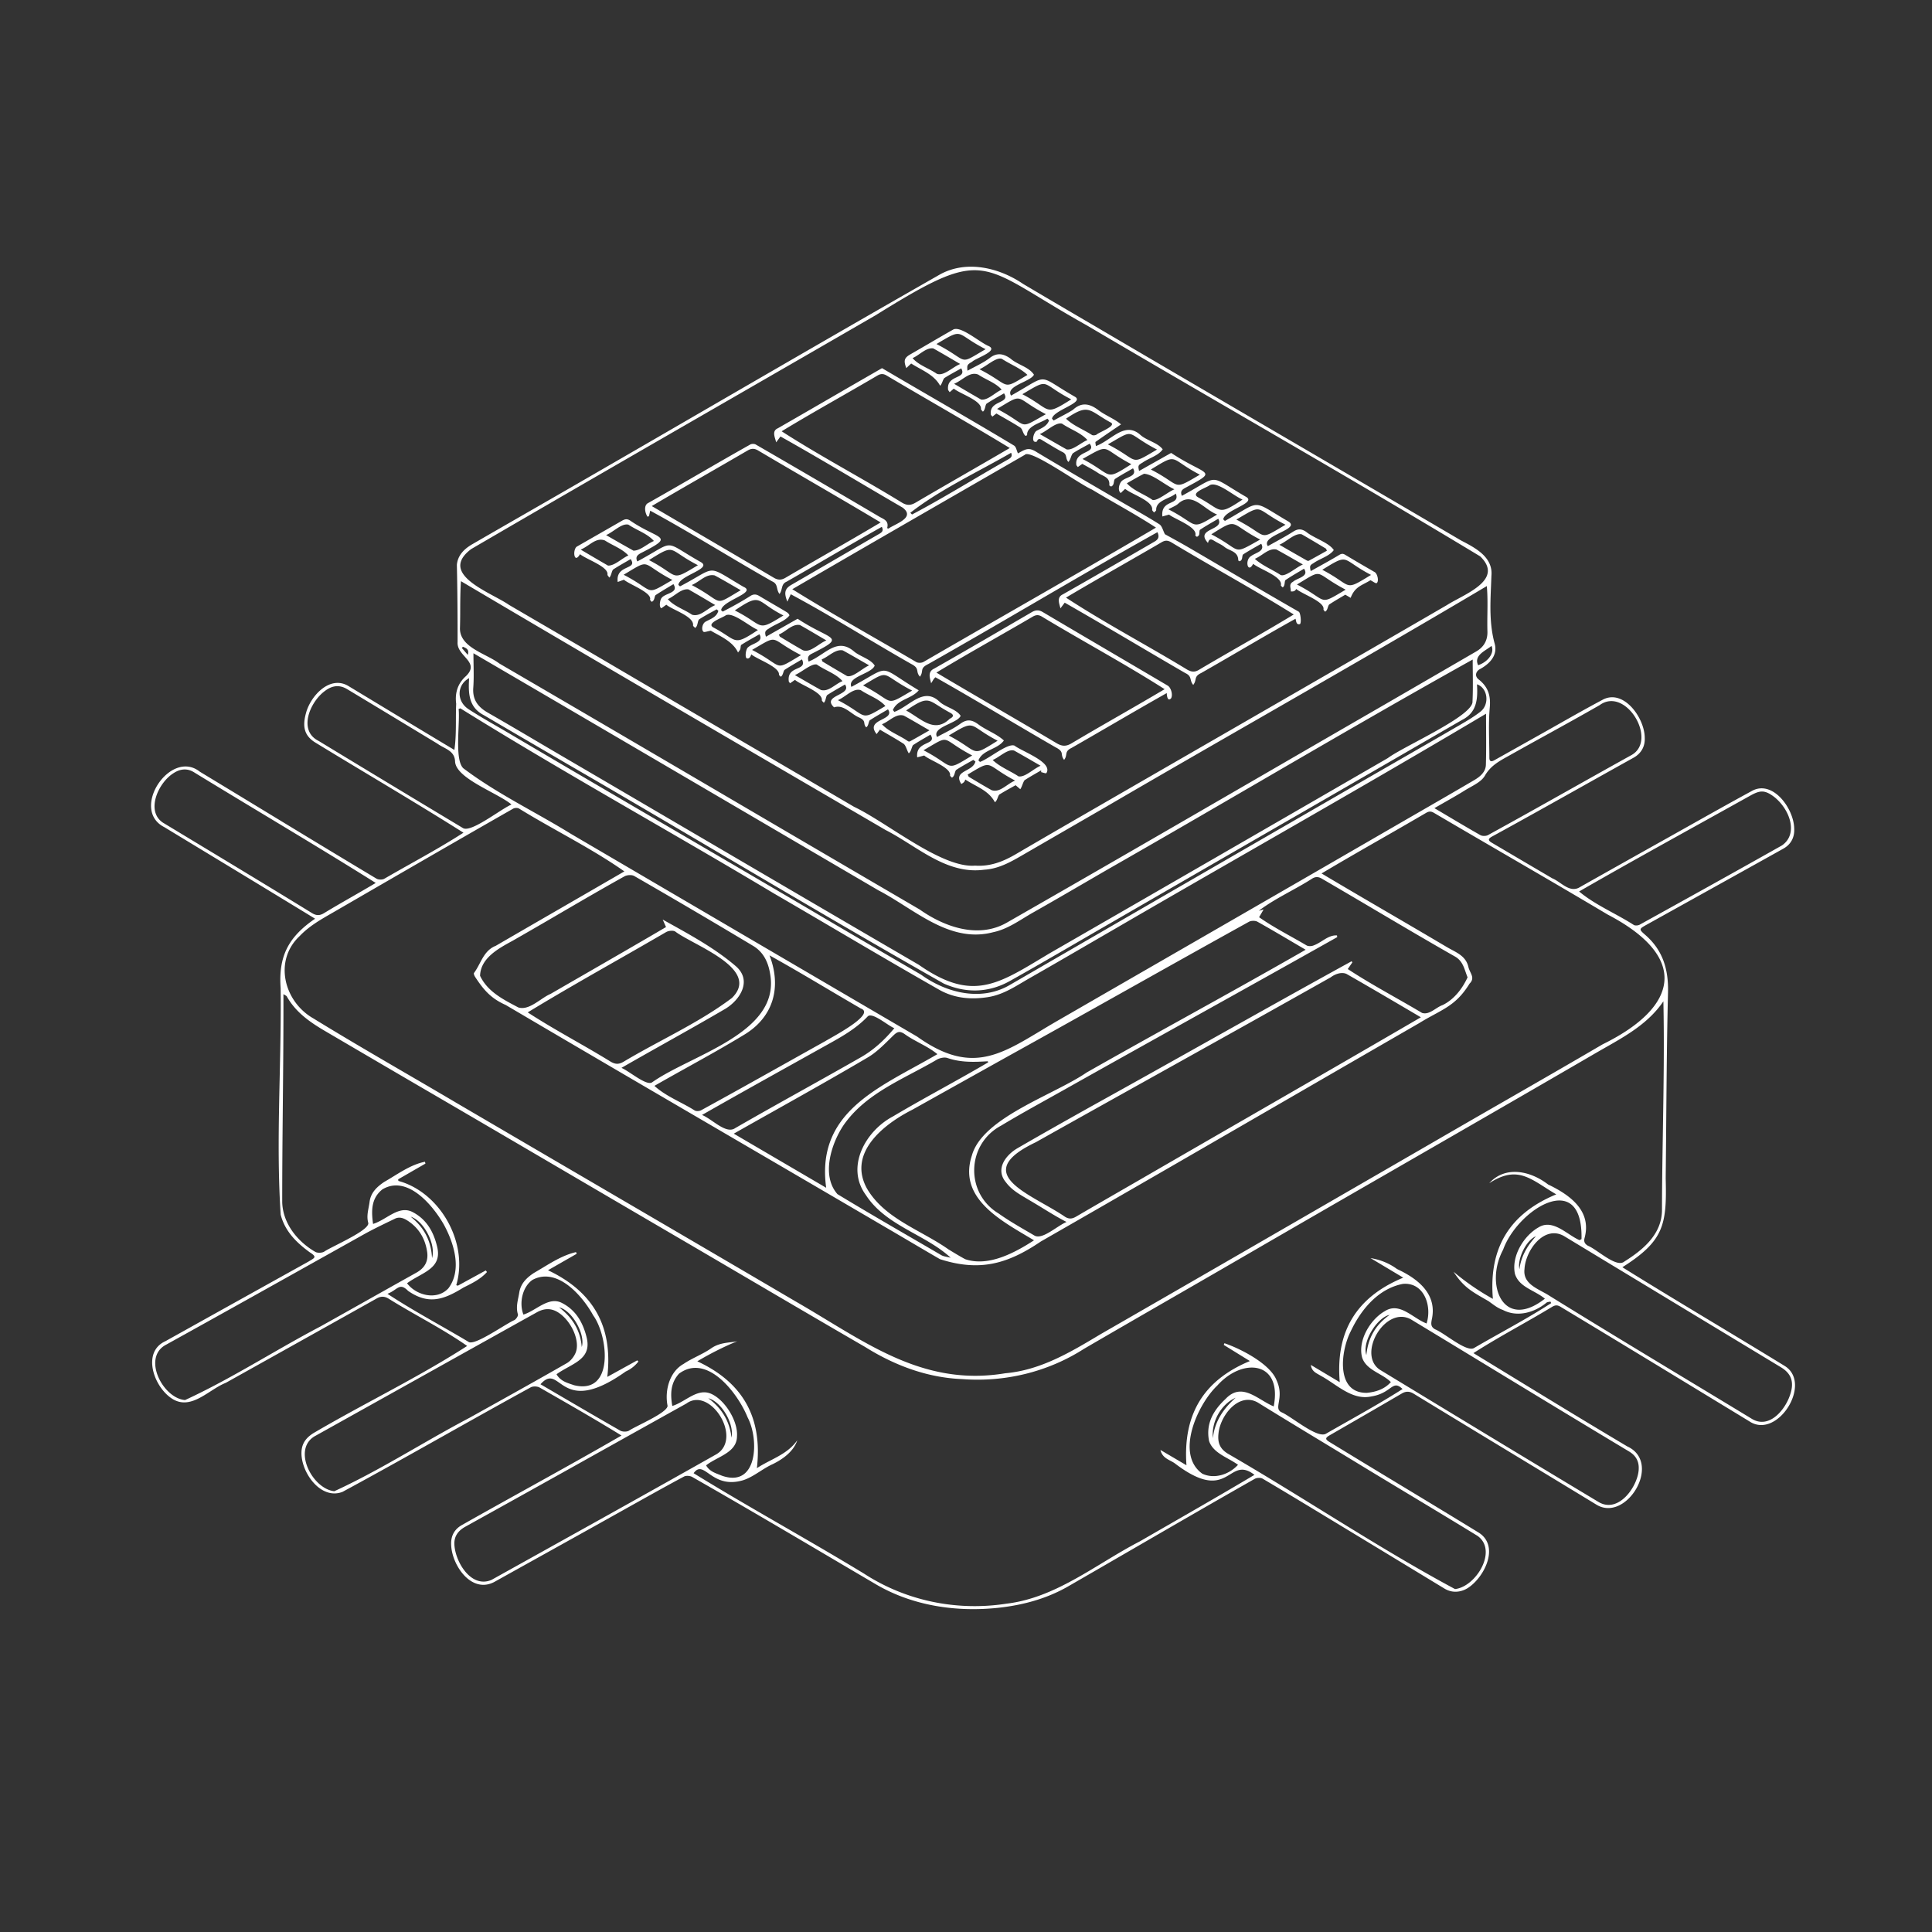 <svg xmlns="http://www.w3.org/2000/svg" width="550" height="550" fill="none" viewBox="0 0 550 550">
    <rect x="0" y="0" width="550" height="550" fill="#333333" stroke="none"/>
    <path fill="#fff" fill-rule="evenodd" d="M430.376 391.87q-5.439-3.326-10.919-6.666c4.269-2.742 8.636-5.227 13.01-7.715l.003-.002c3.152-1.794 6.308-3.589 9.431-5.483.897-.53 1.534-.497 2.383.026 15.122 9.108 30.202 18.282 45.284 27.458l.01.005 3.494 2.126 4.893 2.976c7.941 5.366 18.043-10.643 10.205-15.675-6.649-4.084-13.318-8.103-19.986-12.122l-.002-.001c-8.795-5.3-17.587-10.598-26.329-16.044 11.854-7.5 12.677-12.066 12.336-25.28a5321 5321 0 0 0 .144-15.473v-.007c.104-12.491.209-24.983.516-37.471.159-6.548-1.46-11.999-6.444-16.346-1.89-1.645-1.846-1.705.37-2.939l11.256-6.256.152-.085c9.173-5.097 18.345-10.194 27.506-15.307 2.208-1.234 3.227-3.276 3.083-5.759-.111-5.703-6.178-14.026-12.144-10.61-6.025 3.275-12.005 6.634-17.986 9.993a3864 3864 0 0 1-5.63 3.159 9354 9354 0 0 0-25.581 14.363c-1.915.935-3.609-.224-5.275-1.362-.758-.518-1.509-1.032-2.273-1.343a9568 9568 0 0 1-17.21-10.128c-1.085-.641-1.078-1.104-.003-1.712 8.626-4.718 17.207-9.526 25.787-14.334 4.862-2.724 9.724-5.448 14.594-8.156 2.22-1.241 3.302-3.264 3.172-5.721-.059-5.711-6.144-14.078-12.11-10.706-4.182 2.217-8.304 4.549-12.425 6.882l-.009.005q-2.37 1.344-4.746 2.677-3.385 1.898-6.769 3.799l-6.757 3.791c-.804.448-1.412.437-1.412-.708-.001-1.401-.028-2.804-.055-4.208-.066-3.391-.131-6.783.17-10.141.308-3.405-.533-5.884-3.15-7.933-1.067-.834-.982-2.002.097-2.817 2.935-1.541 5.443-4.013 4.413-7.508-1.466-5.416-1.236-10.889-1.006-16.359.039-.933.079-1.866.109-2.799.518-5.335-4.523-7.952-8.515-10.025l-.119-.062c-16.143-9.474-32.305-18.918-48.466-28.363l-.005-.002-.004-.003-.018-.01c-18.213-10.644-36.426-21.287-54.615-31.973l-4.118-2.414a3701 3701 0 0 1-17.456-10.275c-6.8-4.624-16.013-6.844-23.561-2.757-23.135 13.193-46.186 26.549-69.236 39.905a22693 22693 0 0 1-34.387 19.898c-4.575 2.643-9.156 5.275-13.737 7.907-5.273 3.03-10.547 6.06-15.812 9.106-2.283 1.319-4.177 3.072-4.462 5.881.159 7.326.215 14.701.204 22.042-.113 1.676.989 2.923 2.026 4.096 1.473 1.667 2.815 3.185.353 5.575-2.338 2.072-3.187 4.792-2.779 7.868-.071 1.567-.075 3.114-.08 4.655v.001c-.009 2.824-.017 5.627-.432 8.488-7.237-4.323-14.277-8.583-21.371-12.875l-.005-.003-.004-.003-.017-.01-.012-.007c-2.916-1.764-5.841-3.534-8.792-5.316-5.27-3.124-10.702 2.831-12.007 7.593-1.078 3.788-.674 6.53 2.702 8.568 5.047 3.081 10.1 6.118 15.148 9.153l.005.003c9.009 5.415 18.005 10.823 26.94 16.458-4.937 3.18-10.012 6.03-15.101 8.886l-.001.001a583 583 0 0 0-7.44 4.224c-.571.318-1.638.303-2.205-.023-10.904-6.529-21.769-13.129-32.633-19.73-5.89-3.578-11.78-7.156-17.676-10.723-8.37-6.637-19.977 10.802-10.09 15.794 4.517 2.742 9.02 5.471 13.519 8.198l.003.001.005.003.005.004A9669 9669 0 0 1 89.7 261.536c-7.571 5.17-10.465 10.651-9.806 19.796.103 8.283-.08 16.595-.264 24.909-.292 13.217-.584 26.437.275 39.552 1.212 4.721 4.488 7.953 8.279 10.71 1.976 1.253 1.515 1.526.122 2.35q-.258.15-.556.333l-6.848 3.807-.008.005-.006.003a28853 28853 0 0 0-33.8 18.812c-6.937 3.12-3.187 13.507 2.308 16.609 3.702 2.045 7.18-.181 10.556-2.342 1.45-.928 2.882-1.844 4.304-2.405l9.194-5.134.082-.046.02-.011c11.248-6.28 22.496-12.561 33.731-18.859 1.138-.638 2.149-.634 3.298.048 2.955 1.848 5.995 3.581 9.035 5.315h.001c4.555 2.598 9.11 5.195 13.376 8.177-8.341 5.369-17.14 10.134-25.938 14.898h-.001c-5.793 3.137-11.586 6.273-17.247 9.582-2.186 1.216-3.776 2.798-3.965 5.447-.411 5.737 5.358 14.093 11.684 11.603 9.824-5.312 19.565-10.78 29.306-16.247l.003-.002c8.068-4.528 16.135-9.057 24.25-13.497.656-.363 1.882-.318 2.549.06l1.613.924.215.124.106.061c7.209 4.133 14.188 8.134 21.36 12.55-8.898 5.14-17.871 10.119-26.846 15.099l-.002.001h-.001l-.001.001c-6.196 3.437-12.393 6.876-18.567 10.368-2.242 1.256-3.228 3.235-3.068 5.766.263 5.789 5.751 13.786 12.188 10.495q7.042-3.926 14.09-7.844a8344 8344 0 0 0 25.476-14.209l1.49-.832h.001l.001-.001h.001c4.33-2.418 8.659-4.834 13.029-7.167.582-.308 1.598-.234 2.231.055 13.332 7.592 26.567 15.395 39.795 23.193a9437 9437 0 0 0 12.17 7.168c10.688 6.418 23.387 8.267 35.657 6.904 6.866-.793 13.403-2.568 19.418-6.004 6.177-3.557 12.345-7.13 18.514-10.704l.036-.021h.001l.002-.001.001-.001c11.533-6.681 23.066-13.362 34.656-19.941.582-.33 1.675-.378 2.231-.052 5.911 3.483 11.782 7.038 17.653 10.594h.001v.001h.001l1.305.791.91.55a28193 28193 0 0 1 31.895 19.351c2.52 1.531 5.221.931 7.067-.429 4.476-3.184 8.526-11.559 2.864-15.387-7.474-4.587-14.978-9.125-22.483-13.664l-.008-.005a4423 4423 0 0 1-20.143-12.23c-1.301-.793-1.256-1.174.096-1.953l2.696-1.555.012-.007c5.924-3.418 11.848-6.835 17.751-10.288 1.216-.712 2.228-.667 3.417.059 9.712 5.931 19.447 11.828 29.182 17.725l.009.005.009.006.02.012.02.012.002.001c7.621 4.617 15.242 9.233 22.853 13.867 8.475 5.025 18.755-11.988 8.712-16.624-11.067-6.562-21.927-13.199-32.864-19.883zm11.127-21.08-.028-.055q-.05-.102-.104-.203c-.124.034-.26.057-.395.079-.293.047-.585.095-.765.262-3.483 2.869-8.356 4.169-12.38 2.035-1.216-.404-2.315-1.211-3.394-2.003q-.325-.24-.649-.473-.618-.359-1.189-.686c-3.767-2.167-6.086-3.5-8.798-7.7a70 70 0 0 0 11.195 7.716c-1.219-14.43 4.695-24.232 18.036-29.75a96 96 0 0 1-3.167-1.964c-5.282-3.374-8.955-5.72-15.907-1.219 4.647-5.129 11.836-3.443 16.739.359 6.207 2.972 12.555 7.505 10.376 15.32-.256 1.093.17 1.641.982 2.134.821.323 1.94 1.088 3.157 1.921 2.602 1.78 5.652 3.867 7.189 2.582 5.299-3.321 10.636-7.704 10.728-14.549.016-7.594.139-15.184.262-22.772v-.005c.198-12.256.396-24.508.142-36.766-4.179 6.145-10.373 9.667-16.629 13.224q-1.091.62-2.181 1.247c-18.018 10.483-36.08 20.89-54.143 31.298l-.008.005-.019.01-.005.003c-14.068 8.106-28.137 16.212-42.185 24.354-7.837 4.557-15.691 9.086-23.545 13.615l-.006.003-.013.008c-8.739 5.039-17.479 10.078-26.196 15.157-10.276 6.588-22.519 9.553-34.678 8.623-9.92-.389-19.229-3.88-27.596-9.12-11.406-6.603-22.772-13.273-34.139-19.942l-.001-.001-.001-.001h-.001q-7.471-4.386-14.948-8.764c-11.442-6.681-22.874-13.379-34.306-20.077l-.008-.005-.013-.008-.01-.006-.01-.006c-15.123-8.86-30.246-17.721-45.392-26.542q-12.474-7.287-24.936-14.6c-4.313-2.531-8.382-5.344-10.913-9.861-.072-.13-.223-.215-.456-.347a8 8 0 0 1-.508-.305c.028 10.463-.071 20.819-.17 31.173v.001c-.089 9.341-.178 18.68-.174 28.095.189 6.01 4.317 11.128 9.36 14.067.62.389 1.853.355 2.531 0 .65-.448 2.026-1.149 3.64-1.971 3.875-1.974 9.122-4.647 8.978-6.193-.46-1.561-.181-3.027.099-4.5.099-.52.198-1.04.264-1.566.341-2.691 2.224-4.34 4.125-5.626a92 92 0 0 0 2.622-1.572c2.855-1.755 5.796-3.562 9.014-4.194l.068.261.001.002v.001l.068.259-3.882 2.236-1.896 1.093-1.986 1.144.024.227.014.123.011.105c11.999 3.247 20.044 17.758 16.486 29.687l.456.141 3.938-2.151.011-.006.012-.007.012-.006.011-.006.011-.006 3.95-2.158.174.226q.088.112.174.226c-1.763 1.976-4.162 3.165-6.495 4.322l-.208.103c-5.574 3.443-9.924 5.006-15.768.93-1.699-1.722-2.449-1.21-3.702-.354-.57.389-1.245.849-2.16 1.203 4.816 3.167 9.784 6.006 14.76 8.849 2.819 1.611 5.642 3.224 8.441 4.899 1.338.607 5.653-2.005 9.088-4.083l.001-.001c1.616-.978 3.038-1.839 3.862-2.19.501-.293 1.116-1.212.99-1.627-.516-1.67-.199-3.238.121-4.818.094-.463.187-.928.261-1.396.411-2.646 2.23-4.302 4.172-5.577.82-.469 1.639-.964 2.463-1.461 3.025-1.826 6.116-3.692 9.533-4.476.059.163.114.326.174.489l-3.365 1.928-.164.094-.042.024-4.593 2.631c12.996 6.166 18.536 16.112 16.883 30.361 1.811-.999 3.609-1.993 5.403-2.984l.049-.027 1.509-.834 1.559-.861c.115.111.226.222.341.329a9.4 9.4 0 0 1-3.606 2.835c-11.68 8.313-15.93 5.32-18.833 3.275-1.839-1.295-3.138-2.21-5.443.368q2.903 1.694 5.805 3.391l.038.022.006.004c5.609 3.28 11.217 6.559 16.859 9.779.63.36 1.787.378 2.431.045.615-.417 1.832-1.035 3.242-1.75 3.326-1.686 7.723-3.916 7.801-5.339-.881-4.381.567-9.728 4.544-11.937 1.213-.825 2.533-1.496 3.853-2.167 1.381-.702 2.763-1.404 4.021-2.283 1.827-1.276 3.801-1.518 5.619-1.742a26 26 0 0 0 1.782-.259c-3.628 1.452-7.89 3.62-11.355 5.699 13.093 6.085 18.592 16.094 16.961 30.417 1.234-.81 2.54-1.489 3.84-2.165 2.86-1.488 5.692-2.96 7.659-5.773-1.026 3.146-4.058 5.358-6.974 6.789-1.255.558-2.449 1.315-3.642 2.072-1.522.966-3.044 1.932-4.692 2.482-5.016 1.531-7.876-.457-9.938-1.89-1.715-1.193-2.878-2.001-4.27-.078 8.426 5.193 17.005 10.15 25.584 15.108l.001.001h.001l.001.001h.001l.002.001.001.001c7.681 4.438 15.362 8.877 22.935 13.485 11.948 7.779 26.459 10.725 40.526 8.55 10.157-1.201 18.864-6.475 27.524-11.721 3.477-2.105 6.945-4.206 10.497-6.037 3.001-1.735 5.988-3.453 8.968-5.167l.019-.011.002-.001c7.878-4.53 15.704-9.031 23.606-13.739-3.151-2.436-4.883-1.382-6.928-.138-2.926 1.78-6.493 3.951-15.777-3.156-.366-.258-.773-.474-1.187-.693-1.202-.637-2.453-1.3-2.878-3.098l2.503 1.47 1.718 1.01 3.19 1.874c-1.022-14.352 4.759-24.161 18.051-29.664l-2.719-1.682-4.718-2.917.028-.069.07-.171.098-.238c4.647 1.571 13.103 5.907 14.878 10.635 1.191 2.625.853 4.655.602 6.158-.226 1.356-.38 2.284.721 2.836.945.402 2.34 1.334 3.882 2.364 3.226 2.154 7.091 4.735 8.803 3.78 2.037-1.174 4.079-2.33 6.119-3.485l.003-.001.003-.002.002-.002c5.283-2.99 10.555-5.975 15.696-9.243-1.634-1.581-2.372-1.058-3.704-.115-1.074.761-2.536 1.796-5.168 2.22-4.081.893-7.534-1.426-10.875-3.669-1.164-.782-2.314-1.554-3.473-2.178-.21-.135-.434-.259-.66-.385-.995-.555-2.042-1.138-2.223-2.732l1.323.789 1.474.881 1.511.902 3.922 2.342c-1.241-14.363 4.677-24.21 18.069-29.761l-9.052-5.413-.268-.16c2.743.445 5.311 1.467 7.553 3.116 5.951 2.765 11.55 7.13 9.875 14.464-.211 1.167-.274 2.001.949 2.694.909.354 2.236 1.235 3.677 2.191 2.737 1.815 5.884 3.903 7.355 3.175 2.58-1.512 5.194-2.977 7.808-4.441l.001-.001.001-.001c4.803-2.691 9.608-5.383 14.213-8.375l-.004-.011zM159.492 236.988c6.253 3.52 12.509 7.042 18.251 11.079a10636 10636 0 0 1-17.991 10.409l-.008.005-.016.009-.023.014a9673 9673 0 0 0-18.566 10.744c-2.434.96-3.515 3.002-4.594 5.044-.492.93-.983 1.859-1.602 2.686-.152.2.122.849.352 1.182 2.516 3.839 4.572 6.107 8.678 7.942 22.146 13.049 44.344 26.01 66.543 38.971 13.815 8.066 27.629 16.131 41.431 24.218 2.391 1.39 4.779 2.798 7.167 4.204l.003.002.002.001.003.002c2.823 1.663 5.645 3.326 8.47 4.959 11.195 3.587 19.14 1.46 28.712-5.028 23.188-13.291 46.324-26.676 69.459-40.06l.003-.002.003-.002.004-.002.002-.001c12.739-7.37 25.477-14.739 38.224-22.093 1.546-.958 2.956-1.725 4.264-2.436 3.981-2.164 7.021-3.817 10.092-8.818 1.206-1.204.749-2.179.229-3.287-.212-.452-.434-.925-.559-1.445-.603-2.69-2.688-3.805-4.749-4.907a35 35 0 0 1-1.321-.73 2926 2926 0 0 0-16.544-9.71l-.007-.004c-6.387-3.73-12.774-7.459-19.183-11.279 5.765-3.437 11.471-6.708 17.188-9.986h.001v-.001h.001l.001-.001a1562 1562 0 0 0 12.57-7.258c.826-.482 1.415-.489 2.238-.004 6.742 3.967 13.504 7.901 20.265 11.835 9.755 5.675 19.511 11.35 29.206 17.125 23.035 12.037 20.452 26.163-1.445 36.928-9.339 5.465-18.719 10.858-28.1 16.251l-.003.002-.003.002-.003.001a5945 5945 0 0 0-20.165 11.629l-6.98 4.035-4.322 2.497c-27.79 16.064-55.582 32.128-83.405 48.135l-.073.043c-8.418 5.045-16.987 10.18-26.994 11.048-20.234 3.367-35.07-5.618-50.922-15.219-2.888-1.749-5.809-3.518-8.802-5.237-18.645-10.949-37.312-21.863-55.979-32.777a44167 44167 0 0 1-40.514-23.705c-4.73-2.799-9.479-5.565-14.228-8.331l-.003-.002-.005-.003h-.001l-.002-.001c-8.874-5.169-17.748-10.338-26.49-15.717-8.41-4.739-11.44-16.483-3.933-23.479 2.605-2.744 5.817-4.59 9.03-6.436q.57-.327 1.139-.657l2.311-1.338c16.076-9.312 32.155-18.625 48.29-27.829.43-.245 1.245-.271 1.668-.026 3.823 2.356 7.779 4.582 11.735 6.809m118.057 9.436c4.373.312 8.071-1.171 11.647-3.264 7.595-4.448 15.219-8.849 22.843-13.25l.006-.003 5.055-2.919a89363 89363 0 0 1 29.969-17.282l.064-.037.041-.024a57783 57783 0 0 0 41.372-23.864l.021-.012.008-.005.002-.001.002-.001c7.79-4.5 15.579-9 23.358-13.522.835-.537 1.893-1.107 3.029-1.718 5.261-2.832 12.194-6.564 6.413-12.138-23.387-14.129-47.026-27.877-70.665-41.624-13.832-8.044-27.663-16.088-41.444-24.208-5.021-2.803-9.142-5.299-12.657-7.428-18.243-11.05-20.204-12.239-47.372 4.638-14.186 8.21-28.388 16.396-42.589 24.583-24.193 13.945-48.385 27.89-72.506 41.957-7.666 5.773.52 10.197 6.708 13.542h.001c1.58.854 3.03 1.637 4.052 2.355q6.303 3.683 12.61 7.357l.006.003h.001v.001q6.697 3.9 13.386 7.81c14.024 8.246 28.066 16.461 42.108 24.676a33362 33362 0 0 1 30.113 17.632c3.031 1.44 6.676 3.754 10.543 6.21 8.199 5.206 17.4 11.049 23.879 10.54zm79.057-4.621c22.208-12.758 44.411-25.514 66.441-38.622q.001 2.137.015 4.232v.049c.019 3.467.038 6.862-.06 10.251-.059 2.071-1.656 3.39-3.302 4.358-5.371 3.155-10.766 6.266-16.16 9.377l-.003.002-.003.002-.003.002a5098 5098 0 0 0-6.424 3.709c-22.754 13.173-45.533 26.303-68.312 39.433l-.013.007-.012.007-.012.007-.018.01-.018.011-.018.01a87151 87151 0 0 0-26.571 15.319 259 259 0 0 0-5.814 3.433c-12.081 7.275-20.395 12.282-35.238 1.692-32.832-19.2-65.654-38.425-98.464-57.661-3.608-2.232-7.315-4.324-11.024-6.417-6.764-3.817-13.534-7.636-19.711-12.316-1.737-1.694-1.524-6.994-1.344-11.482v-.001c.086-2.139.164-4.093.021-5.385l.089-.033.063-.023.237-.088.104-.038c17.445 10.857 35.245 21.169 53.046 31.481l.001.001c12.124 7.024 24.248 14.047 36.26 21.243a4207 4207 0 0 1 17.176 10.053l.007.004.002.002.002.001c9.957 5.849 19.913 11.698 29.953 17.4 4.269 2.375 8.931 2.783 13.771 2.023 3.708-.582 6.796-2.417 9.884-4.252h.001v-.001a126 126 0 0 1 2.066-1.209c5.12-2.914 10.216-5.873 15.313-8.833l.002-.002h.001q3.983-2.316 7.97-4.621c13.344-7.764 26.722-15.45 40.099-23.135m-225.384-76.352c-.185 2.685-.197 5.413-.209 8.14a188 188 0 0 1-.073 5.375c.021 3.853 3.817 5.822 7.322 7.64 1.43.742 2.812 1.459 3.87 2.269 21.695 12.643 43.357 25.342 65.02 38.041l.008.004.001.001.004.003.002.001.002.001.002.001a34328 34328 0 0 0 54.651 31.993c7.019 4.962 16.583 8.331 24.658 3.817 24.441-13.98 48.817-28.092 73.191-42.204 11.735-6.794 23.47-13.588 35.212-20.367l4.114-2.383c7.088-4.108 14.176-8.215 21.259-12.332 2.12-1.231 3.209-3.057 3.187-5.555-.058-1.746-.035-3.494-.012-5.242.035-2.609.069-5.217-.166-7.813-21.346 12.676-42.855 25.039-64.366 37.403l-.002.001c-14.667 8.43-29.335 16.861-43.953 25.393l-8.311 4.803-.046.027c-5.065 2.927-10.132 5.854-15.193 8.788l-.123.071c-3.471 2.011-6.926 4.012-11.102 4.265-7.933 1.063-14.529-3.081-21.042-7.173-2.337-1.468-4.663-2.929-7.036-4.141l-9.758-5.695-.342-.199-.002-.002h-.001c-36.977-21.579-73.898-43.126-110.77-64.935zm3.593 23.758v.001c.038 2.284.074 4.427-.084 6.557-.259 3.48 1.371 5.533 4.21 7.152 4.71 2.694 9.385 5.448 14.058 8.202l.007.004.007.004.007.005q2.768 1.632 5.539 3.258 18.108 10.595 36.208 21.205l.023.013.004.002.003.002.003.002c22.239 13.032 44.48 26.065 66.756 39.035 14.724 10.295 21.962 5.935 34.985-1.91l.005-.003 2.126-1.278a65591 65591 0 0 0 96.43-55.656c1.423-1.074 4.456-2.7 7.906-4.549 7.287-3.905 16.431-8.806 16.185-11.608.133-2.737.106-5.479.079-8.296-.012-1.184-.024-2.38-.024-3.595-20.887 11.636-41.583 23.669-62.281 35.702l-.003.001c-13.735 7.985-27.47 15.97-41.261 23.84q-3.33 1.927-6.655 3.862l-.003.002-.002.001-.002.001c-5 2.907-9.999 5.813-15.035 8.659-.868.492-1.722 1.014-2.578 1.537-2.731 1.669-5.469 3.343-8.683 4.015-9.428 2.497-17.408-2.548-25.19-7.466-2.507-1.585-4.994-3.157-7.502-4.459-13.539-7.926-27.047-15.84-40.548-23.751-24.882-14.578-49.74-29.143-74.725-43.734 0 1.118.018 2.195.035 3.242zm159.54 163.881c-.723-.438-1.474-.883-2.24-1.337-8.611-5.101-19.233-11.394-15.425-22.858 2.136-7.574 12.776-12.981 22.153-17.747 3.974-2.019 7.721-3.924 10.498-5.829 9.448-5.369 18.912-10.622 28.376-15.875l.002-.001.002-.001.002-.001.001-.001h.001l.001-.001c11.334-6.291 22.667-12.58 33.967-19.068-1.374-.802-2.731-1.602-4.082-2.397l-.003-.002c-3.197-1.884-6.36-3.747-9.634-5.576-.63-.352-1.786-.333-2.431.015-11.536 6.388-23.038 12.836-34.541 19.284l-.003.002-.002.001-.003.002c-11.289 6.328-22.579 12.657-33.899 18.928a43275 43275 0 0 0-27.378 15.29c-8.096 4.094-18.517 12.243-12.914 22.427 3.484 5.971 9.493 9.321 15.46 12.648 2.665 1.486 5.322 2.968 7.742 4.676l.528.321c1.399.851 2.799 1.703 4.241 2.473 6.574 2.223 14.015-1.764 19.588-5.37zm110.133-63.49-1.41-.83-.001-.001c-6.603-3.885-13.129-7.726-19.782-11.528-1.423-.611-3.227.045-4.465.978-15.619 8.802-31.278 17.532-46.937 26.262-12.349 6.885-24.698 13.77-37.027 20.69-15.563 7.409-6.592 12.517 2.346 17.607 2.099 1.195 4.196 2.389 5.973 3.612 1.116.693 2.016.622 3.106-.015 4.681-2.736 9.377-5.443 14.073-8.15l4.27-2.463a18310 18310 0 0 1 31.249-18.042l.066-.038.011-.007c16.165-9.319 32.314-18.63 48.528-28.075m-7.313-5.666.002.001c2.567 1.46 5.132 2.92 7.66 4.427 1.37.424 2.635-.383 3.874-1.175.665-.425 1.322-.844 1.984-1.067 3.302-1.619 5.659-4.758 7.093-7.897-.197-.473-.365-.958-.533-1.443-.6-1.735-1.195-3.456-3.121-4.516-7.769-4.42-15.469-8.967-23.169-13.513a2618 2618 0 0 0-14.64-8.602c-.915-.541-1.734-.645-2.713-.071-2.016 1.301-4.152 2.482-6.287 3.662v.001h-.001c-3.121 1.726-6.241 3.451-8.983 5.546l.26-.072 1.126-.313-.895 1.535-.394.677c2.899 2.035 6.03 3.788 9.151 5.536 1.47.823 2.938 1.645 4.378 2.494.534.297 1.497.237 2.083-.037.823-.303 1.591-.784 2.357-1.265 1.316-.825 2.626-1.647 4.202-1.551l.035.244.035.245c-13.209 7.436-26.452 14.814-39.694 22.193l-.002.001-.001.001-.001.001c-12.713 7.083-25.426 14.167-38.111 21.302q-2.265 1.27-4.534 2.534c-4.487 2.5-8.974 5-13.372 7.649-9.872 5.284-10.242 19.255-.663 25.006 2.598 1.852 5.369 3.464 8.136 5.075q1.031.598 2.059 1.202c1.519.854 3.895-.687 6.124-2.133v-.001c1.071-.694 2.107-1.367 2.999-1.742-2.358-1.208-4.522-2.535-6.707-3.875a184 184 0 0 0-3.732-2.247q-.552-.333-1.109-.66c-2.1-1.238-4.2-2.475-5.702-4.513-3.068-3.661-.193-7.596 3.131-9.609 6.997-4.061 14.049-8.022 21.104-11.976 10.854-6.011 21.678-12.076 32.501-18.142l.005-.003c13.867-7.771 27.733-15.542 41.664-23.196.07.107.145.218.215.326a476 476 0 0 0-1.304 1.89v.007c4.359 2.87 8.926 5.468 13.49 8.064m-206.479-21.018.004.002c6.522 3.624 13.076 7.267 18.75 12.115 4.758 4.094 1.245 9.59-2.917 12.125-5.642 3.308-11.237 6.453-16.855 9.611l-.003.001-.001.001c-4.228 2.377-8.47 4.761-12.757 7.229.789.342 1.837 1.03 2.944 1.757h.001c2.196 1.443 4.628 3.04 5.734 2.39 2.94-2.093 6.894-4.058 11.061-6.128 11.541-5.735 24.725-12.286 22.602-24.652-.504-3.261-1.813-6.233-4.785-8.049a2193 2193 0 0 0-33.918-19.933c-.689-.392-1.956-.318-2.705.049-6.277 3.49-12.489 7.112-18.701 10.734l-.001.001a1484 1484 0 0 1-13.26 7.671l-.182.099c-3.845 2.097-8.921 4.864-9.038 9.847 2.027 4.345 6.271 6.581 10.353 8.732l.516.273c2.104.676 4.295-.791 6.359-2.174.989-.662 1.95-1.306 2.857-1.684q4.652-2.687 9.299-5.363l.002-.001.001-.001h.001c7.857-4.528 15.706-9.05 23.545-13.653l-.423-.958-.007-.014-.006-.015-.505-1.143-.004-.004zm-61.342 176.802c.263 5.01 4.84 12.562 10.595 10.028q6.273-3.493 12.547-6.983l.004-.003.005-.002.03-.017.003-.002c17.176-9.556 34.352-19.113 51.464-28.779 7.482-4.551-1.797-19.374-8.593-14.408-8.345 4.642-16.685 9.299-25.025 13.956l-.002.001-.002.001-.003.002-.016.009a12202 12202 0 0 1-37.89 21.098c-1.968 1.097-3.246 2.672-3.117 5.099m-10.646-27.768.001-.001h.001v-.001c4.961-2.844 9.92-5.688 14.962-8.335l1.691-.942 1.591-.886c8.16-4.543 16.318-9.085 24.421-13.728 1.086-.623 2.076-1.875 2.531-3.058 1.179-3.068-.9-8.126-4.131-10.75-2.235-1.816-4.44-2.053-6.923-.674-5.836 3.244-11.669 6.498-17.5 9.752l-5.709 3.184-19.848 11.078-.057.032-.378.21-.236.132-.151.085-19.036 10.624c-6.986 3.583-1.138 15.141 5.228 15.849 8.057-3.691 15.8-8.131 23.543-12.571m-66.017-13.388c8.014-3.69 15.718-8.108 23.423-12.527 5.007-2.871 10.013-5.742 15.105-8.414 4.412-2.464 8.817-4.941 13.223-7.417l.013-.007.017-.01.023-.013c4.684-2.632 9.367-5.264 14.057-7.883 2.376-1.327 3.447-3.257 3.046-5.944-.533-3.565-2.193-6.511-5.165-8.583-1.153-.804-2.509-1.552-4.006-.822l-1.178.57-.028.014c-2.54 1.229-5.084 2.46-7.551 3.826l-7.848 4.39-.217.122c-16.092 9.004-32.187 18.01-48.317 26.945-6.915 3.602-.967 15.246 5.403 15.761zm381.295-37.22c-.382 3.427 2.421 4.938 5.067 6.364l.001.001c.744.401 1.476.796 2.121 1.225 13.256 8.22 26.607 16.283 39.959 24.347a9289 9289 0 0 1 17.646 10.675c5.003 2.968 9.631-2.846 10.925-7.196 1.059-3.358.222-5.689-2.572-7.441q-9.101-5.511-18.207-11.013l-.072-.043-.071-.043q-9.106-5.504-18.207-11.013a38874 38874 0 0 1-25.377-15.349c-5.729-3.198-10.987 4.269-11.209 9.483zm-19.763 91.035c5.985-.678 12.255-10.991 6.4-15.146-6.392-3.917-12.815-7.785-19.238-11.654l-.004-.002-.004-.002-.004-.003-.007-.004c-4.399-2.65-8.798-5.299-13.186-7.964-3.771-2.301-7.55-4.59-11.329-6.878l-.003-.002-.003-.002-.003-.002c-6.112-3.701-12.223-7.402-18.301-11.159-5.54-3.72-11.113 3.198-11.654 8.471-.323 2.709.441 4.462 2.698 5.822 8.847 5.118 17.565 10.505 26.284 15.892l.002.001c12.655 7.819 25.309 15.637 38.352 22.632m52.292-34.374c.055-2.176-.956-3.732-2.776-4.818-13.184-7.901-26.321-15.883-39.457-23.866h-.001l-.002-.001-.001-.001-.008-.005-.007-.004-.007-.004c-7.494-4.554-14.988-9.108-22.491-13.647-7.301-4.209-15.512 9.735-9.016 14.234 20.726 12.592 41.467 25.165 62.256 37.65 5.907 3.598 11.513-4.814 11.51-9.538M163.609 296.219c3.409 1.954 6.82 3.908 10.169 5.976 1.323.79 2.305.875 3.662.104 3.628-2.172 7.369-4.188 11.112-6.205h.001c6.817-3.673 13.641-7.35 19.803-11.986 6.52-6.4-3.522-11.839-10.846-15.804-2.179-1.18-4.117-2.23-5.307-3.136-.626-.359-1.845-.215-2.538.156a1800 1800 0 0 1-14.206 8.163c-8.453 4.823-16.9 9.643-25.227 14.719h-.003c4.36 2.846 8.869 5.429 13.38 8.013m-56.648-44.866c-10.481-6.576-21.066-12.956-31.655-19.338l-.004-.003c-6.725-4.053-13.452-8.107-20.155-12.213-1.841-1.108-3.79-.952-5.647.245-4.399 2.645-8.13 10.854-3.087 14.166l7.417 4.48.004.003c11.67 7.047 23.342 14.094 34.958 21.228 1.26.774 2.253.778 3.502 0 2.661-1.615 5.23-3.091 7.83-4.583 2.231-1.282 4.485-2.576 6.837-3.981zm342.581 2.435c2.845 2.392 6.217 4.235 9.586 6.076 2.037 1.113 4.072 2.225 5.99 3.459.415.237 1.208.159 1.66-.082 13.522-7.471 27.029-14.971 40.488-22.553 4.762-3.246 2.294-10.28-2.197-13.83-2.65-2.008-3.973-1.841-6.37-.596-4.482 2.498-8.968 4.986-13.454 7.474l-.002.001c-11.935 6.618-23.867 13.236-35.704 20.047zm-41.2-23.724c1.387.815 2.749 1.624 4.102 2.427 2.983 1.772 5.925 3.519 8.994 5.255.556.311 1.579.3 2.15-.004 7.929-4.346 15.817-8.773 23.704-13.2 5.725-3.213 11.45-6.426 17.192-9.609 7.508-4.246-1.671-19.607-9.083-14.207-5.048 2.9-10.144 5.713-15.241 8.526v.001h-.001l-.001.001a1459 1459 0 0 0-10.385 5.768l-.661.368c-2.439 1.356-4.818 2.678-6.395 5.428-.815 1.42-2.51 2.371-4.162 3.297-.534.3-1.063.596-1.556.905-1.879 1.174-3.807 2.273-5.899 3.465-.887.505-1.803 1.027-2.758 1.579m-262.731-1.034c-1.294-1.1-3.493-2.289-5.855-3.567-4.729-2.558-10.113-5.471-10.209-8.729-.108-2.292-1.684-3.136-3.318-4.011-.601-.321-1.209-.647-1.755-1.051l-7.345-4.439-.011-.007-.011-.006c-6.089-3.682-12.179-7.365-18.277-11.03-2.164-1.301-4.224-1.078-6.296.485-4.294 3.098-7.756 11.303-1.849 14.238a9534 9534 0 0 0 41.141 24.843c1.6.881 5.854-1.851 9.433-4.149 1.736-1.115 3.314-2.128 4.352-2.577m40.689 80.088c2.087 1.919 4.652 3.272 7.215 4.623 1.45.765 2.9 1.529 4.262 2.395.463.256 1.323.2 1.808-.063 8.121-4.439 16.197-8.961 24.273-13.484h.001l.001-.001h.001q5.561-3.117 11.128-6.222c.223-.14.661-.389 1.24-.716v-.001c3.61-2.044 12.673-7.178 8.825-8.554a1146 1146 0 0 1-9.456-5.553h-.001l-.004-.002c-5.479-3.241-10.958-6.481-16.527-9.565 3.446 8.927 1.208 17.443-7.093 22.516-5.357 3.265-10.8 6.295-16.26 9.335l-.001.001h-.001c-3.134 1.745-6.274 3.493-9.407 5.291zm74.124-5.406c-14.054 7.73-27.853 15.318-25.228 34.425l-22.388-13.112-.549-.322-3.365-1.971c3.861-2.189 7.687-4.338 11.492-6.476l.002-.001.004-.002c8.942-5.025 17.775-9.987 26.708-15.258 2.242-1.33 4.175-3.229 6.08-5.101q.55-.544 1.101-1.077c1.086-1.048 1.749-1.437 3.191-.478 1.361.99 2.821 1.775 4.277 2.558 1.766.95 3.528 1.897 5.106 3.205-2.111 1.235-4.274 2.424-6.431 3.61m20.89-1.287-.059-.152v-.001l-.059-.151c-3.902.245-7.719.378-11.51-.941-.838-.267-2.053-.015-2.872.419-2.23 1.318-4.548 2.545-6.873 3.777-7.456 3.948-14.979 7.932-19.86 15.037-3.502 5.303-6.311 14.296-1.671 19.54 6.966 4.231 14.019 8.328 21.072 12.424l.002.001c2.817 1.637 5.634 3.273 8.445 4.918.534.307 1.174.433 1.815.559.302.059.603.118.894.197-2.95-2.73-6.565-4.743-10.197-6.767-5.274-2.937-10.585-5.894-13.953-11.095-5.862-7.993-.063-18.254 7.689-22.345 4.658-2.77 9.395-5.405 14.131-8.039h.001l.001-.001c4.355-2.422 8.71-4.845 13.004-7.372zm-26.714-9.716c-.59-.228-1.452-.796-2.392-1.415-1.946-1.283-4.232-2.789-5.157-1.972-3.349 3.545-7.534 5.867-11.726 8.193l-.321.178q-4.193 2.342-8.355 4.661l-.023.012-.097.054-.011.007h-.002c-8.897 4.96-17.72 9.877-26.668 14.984.954.385 2.003 1.103 3.075 1.836 2.248 1.538 4.598 3.145 6.382 1.903 6.418-3.702 12.887-7.314 19.355-10.926l.002-.001c5.452-3.045 10.904-6.09 16.325-9.187 3.662-2.079 6.745-4.888 9.613-8.327m-121.229-90.827c-3.452-2.252-3.357-6.908.178-8.825-.278 4.496-.068 8.296 4.147 10.515 4.977 2.929 9.964 5.84 14.951 8.751h.002l.001.001.001.001.023.013.023.014q4.504 2.627 9.004 5.261c14.309 8.282 28.56 16.682 42.811 25.081 21.319 12.566 42.639 25.132 64.155 37.308 6.303 2.794 12.762 2.672 18.843-.738 6.922-3.881 13.784-7.866 20.646-11.851l.002-.001.002-.001q3.857-2.24 7.718-4.474a41123 41123 0 0 1 54.418-31.443c9.241-5.322 18.471-10.665 27.7-16.008l.018-.01.017-.01q9.079-5.257 18.16-10.505c4.225-2.112 4.536-5.851 4.276-10.157 3.147 1.093 3.58 5.736 1.023 7.76-1.834 1.449-3.883 2.653-5.914 3.835a4081 4081 0 0 1-17.079 9.851l-.007.004-6.186 3.556a62803 62803 0 0 0-104.727 60.529c-8.178 4.851-18.139 2.357-25.388-2.883a6323 6323 0 0 1-24.921-14.556c-14.984-8.837-30.003-17.613-45.023-26.39l-.004-.002-.004-.002-.013-.008c-15.853-9.263-31.706-18.525-47.517-27.861a453 453 0 0 0-3.177-1.847h-.001l-.003-.002-.003-.002c-2.748-1.588-5.496-3.176-8.152-4.904M349.667 415.3c-2.293-1.286-4.608-2.584-5.463-5.046-.993-4.921 1.189-8.742 4.662-11.981 3.549-3.764 6.912-1.759 10.353.292 1.114.664 2.237 1.334 3.376 1.813 2.539-12.896-8.86-14.015-16.049-5.947-5.555 5.254-12.107 19.543-4.262 25.102 3.306 1.56 7.486.363 10.15-2.531h.004c-.846-.622-1.806-1.161-2.771-1.702m90.129-45.594c-1.021-.841-2.191-1.483-3.337-2.113-2.258-1.24-4.426-2.431-5.201-4.995-1.037-5.08 2.617-10.868 6.719-13.181 2.94-1.834 5.843.053 8.591 1.84 1.048.681 2.074 1.348 3.071 1.788l.291-.15.009-.004.282-.146c.467-20.292-18.255-8.382-22.316 3.024-5.34 9.946.059 23.231 11.895 13.937zm-33.677 7.063c1.616-5.103-.797-11.817-6.77-11.269-7.026 1.371-11.922 7.337-14.842 13.533-2.835 5.514-4.358 17.614 4.621 17.48 2.528-.252 4.996-1.008 6.822-3.061-.916-.94-2.135-1.645-3.362-2.355-2.017-1.167-4.055-2.346-4.809-4.604-1.337-4.899 2.387-10.932 6.419-13.215 2.983-1.914 5.646-.211 8.353 1.52 1.17.749 2.348 1.502 3.564 1.971zM195.135 398.41c-1.221.717-2.455 1.441-3.744 1.837-.607-3.442-.488-6.547 1.909-9.192 8.023-5.967 16.817 5.68 19.533 12.451 3.324 6.248 2.901 20.185-7.33 16.594-.282-.12-.569-.231-.857-.343h-.001c-1.372-.531-2.757-1.067-3.633-2.596.931-.748 2.081-1.366 3.239-1.987 2.744-1.473 5.531-2.97 5.554-6.295.319-4.247-3.361-10.265-7.278-12.055-2.629-1.208-4.986.175-7.392 1.586m-36.706-7.185c1.04 1.787 2.676 2.335 4.26 2.866h.001l.001.001q.369.122.73.25c11.536 2.808 9.746-13.967 5.444-19.893-3.032-5.517-10.21-13.866-17.265-10.098-2.835 1.931-3.895 6.519-2.594 9.88 1.196-.356 2.39-1.061 3.591-1.77 2.368-1.398 4.765-2.812 7.255-1.595 4.014 1.99 6.037 5.51 7.108 9.69 1.317 5.018-1.836 6.771-5.315 8.705-1.082.602-2.195 1.22-3.216 1.96zm-42.556-25.91c2.687 3.554 8.571 4.936 11.784 1.434 3.991-5.325 1.534-12.948-1.33-18.188-3.157-5.506-10.424-14.211-17.484-9.957-3.161 2.52-3.168 6.018-2.642 9.82 1.3-.394 2.55-1.133 3.787-1.865 2.462-1.457 4.871-2.882 7.516-1.489 3.902 2.053 5.888 5.533 6.896 9.665 1.284 4.914-1.854 6.666-5.272 8.576-1.101.615-2.231 1.246-3.251 2.004zm308.726-181.439c-.363.297-.803.59-1.258.892-1.698 1.127-3.607 2.395-2.54 4.611 3.157-1.112 4.654-3.78 3.798-5.503M116.914 346.375c3.676 2.935 5.815 6.666 6.074 11.78 1.212-3.92-2.405-10.683-6.074-11.78m278.684 27.945c-3.413.652-7.937 7.537-6.625 11.439.478-4.777 2.49-8.504 6.625-11.439m-229.983 9.142c1.123-3.547-2.802-10.528-6.448-11.273 3.876 2.946 6.059 6.6 6.448 11.273m36.023 14.585c4.002 2.972 6.066 6.663 6.615 11.214.819-3.976-2.92-10.269-6.615-11.214m143.659 11.355c.46-4.655 2.939-8.361 6.467-11.496-4.24 1.872-6.989 7.008-6.467 11.496m87.258-48.075c.441-3.52 2.061-6.485 4.692-9.39-2.816 1.134-5.362 6.519-4.692 9.39m-300.74-177.199-.363.311 1.716 1.99c.468-1.529-.407-1.9-1.28-2.27zm53.288-38.743c-.137.604-.248 1.086-.359 1.567q-.2.073-.404.145c-.664-.927-1.219-3.224.196-3.91 4.626-2.61 9.226-5.269 13.825-7.928 5.064-2.928 10.128-5.855 15.228-8.718.396-.226 1.149-.233 1.538-.007a4756 4756 0 0 1 35.278 20.604q.219.12.439.234c1.126.588 2.205 1.152 1.707 2.975l.37.137c.424-.297 1.024-.61 1.669-.945 2.365-1.231 5.332-2.774 2.385-5.025-4.278-2.48-8.543-4.996-12.808-7.512-7.301-4.307-14.603-8.614-21.981-12.747l-.377.513-.143.194c-.245.333-.477.646-.706.96-.059-.25-.139-.513-.22-.781v-.001c-.375-1.239-.78-2.581.712-3.224 4.854-2.786 9.697-5.59 14.539-8.393a4615 4615 0 0 1 15.1-8.716c4.839 2.852 9.699 5.675 14.559 8.499h.001l.001.001c7.708 4.478 15.418 8.958 23.052 13.553.38.238.568.789.768 1.376.095.281.194.57.317.836l.323-.181c2.003-1.122 2.846-1.595 5.125-.115 6.161 3.69 12.364 7.312 18.567 10.934l.004.003.028.016q2.75 1.606 5.499 3.214c1.08.632 2.167 1.254 3.253 1.877l.002.001c2.511 1.44 5.023 2.881 7.462 4.432.51.325.79 1.011 1.093 1.751.146.356.297.726.482 1.073.629.351 1.288.715 1.968 1.09l.003.002c1.55.855 3.204 1.768 4.836 2.718 3.61 2.104 7.212 4.219 10.814 6.334l.005.002.001.001c6.814 4 13.627 8 20.486 11.924.5.289.804 3.202.319 3.528-.867.199-1-.411-1.164-1.171l-.03-.139-.024-.102-.027-.118c-5.353 2.974-10.572 6.012-15.797 9.055l-.002.001c-3.669 2.136-7.341 4.274-11.064 6.393-1.351.645-1.475 1.219-1.621 1.898-.094.437-.198.918-.643 1.489-.467-.546-.595-1.046-.713-1.51-.176-.688-.331-1.296-1.544-1.859-4.741-2.746-9.485-5.54-14.232-8.335-6.696-3.942-13.397-7.888-20.098-11.709l-.477.637-.04.053-.698.933c-.046-.192-.1-.389-.154-.586-.356-1.309-.728-2.679.865-3.419 7.866-4.461 15.69-8.991 23.515-13.521l2.051-1.187.171-.099c.959-.545 1.985-1.129 1.163-2.877-11.954 6.676-23.785 13.566-35.617 20.455l-.001.001c-9.84 5.73-19.68 11.46-29.591 17.068-1.633.797-1.709 1.342-1.807 2.04-.061.434-.129.927-.587 1.577-.571-.628-.658-1.127-.739-1.588-.118-.674-.222-1.268-1.8-2.066-4.575-2.598-9.105-5.291-13.636-7.984h-.001v-.001h-.001c-6.816-4.051-13.633-8.103-20.602-11.833-.312.684-.56 1.223-.915 1.995l-.001.001-.048.105c-1.063-2.576-.689-3.724 1.145-4.784q5.286-3.064 10.568-6.134l.008-.005c4.798-2.788 9.596-5.575 14.401-8.351.804-.463 1.33-.9.759-2.012-5.29 2.962-10.48 5.981-15.673 9.002a1490 1490 0 0 1-11.408 6.592c-1.017.426-1.199 1.163-1.394 1.952-.129.522-.263 1.066-.648 1.557-.413-.518-.543-1.073-.666-1.602-.183-.789-.353-1.52-1.431-1.981-4.913-2.784-9.774-5.668-14.635-8.552-6.652-3.947-13.302-7.893-20.08-11.578zm40.444 22.353c7.614 4.734 15.335 9.182 23.068 13.637 4.078 2.349 8.158 4.7 12.229 7.096.519.3 1.519.274 2.049-.03 8.776-5.09 17.56-10.135 26.342-15.179 13.301-7.639 26.596-15.275 39.85-23.06-3.74-2.433-7.534-4.618-11.341-6.81h-.002l-.001-.001-.003-.002c-2.296-1.322-4.596-2.646-6.893-4.03-1.074-.431-3.424-1.9-6.126-3.588l-.001-.001c-5.312-3.32-11.983-7.49-12.983-6.286l-12.611 7.268c-17.876 10.301-35.699 20.57-53.577 30.986m98.467 14.72h.001c4.65 2.668 9.302 5.337 13.878 8.124 1.153.675 2.12.867 3.365.134 3.84-2.278 7.692-4.493 11.541-6.706l.003-.001c5.18-2.979 10.358-5.956 15.5-9.083-6.542-4.09-13.23-7.945-19.92-11.802h-.001c-4.98-2.871-9.962-5.743-14.886-8.713-1.046-.615-1.764-.656-2.791-.056-3.806 2.224-7.593 4.395-11.376 6.564l-.004.002-.003.002-.001.001c-5.279 3.027-10.552 6.049-15.86 9.206h.003c6.68 4.368 13.614 8.347 20.551 12.327m-36.559-54.92c-7.015-4.266-14.017-8.34-21.032-12.422-4.673-2.72-9.352-5.442-14.043-8.226-.908-.534-1.656-.526-2.568.007-3.664 2.156-7.33 4.256-10.991 6.354h-.002c-5.446 3.121-10.885 6.237-16.303 9.525 6.299 4.057 12.79 7.784 19.284 11.514h.001c5.02 2.883 10.042 5.767 14.978 8.805 1.449.867 2.52.789 3.891-.019 4.744-2.786 9.336-5.433 13.956-8.096l.001-.001.005-.002.009-.006c4.205-2.424 8.434-4.861 12.821-7.429zm-101.911 16.531c4.153 2.44 8.244 4.837 12.311 7.22l.002.001.018.011a7264 7264 0 0 1 22.421 13.176c1.153.681 2.12.704 3.28.025 3.884-2.28 7.733-4.498 11.578-6.714l.001-.001c5.164-2.976 10.32-5.948 15.543-9.06-6.66-3.983-13.23-7.815-19.808-11.65v-.001l-.002-.001h-.001c-5.005-2.919-10.015-5.84-15.071-8.833-1.086-.641-1.931-.608-2.987.008-3.91 2.281-7.739 4.486-11.56 6.687l-.001.001c-5.192 2.991-10.372 5.974-15.728 9.131zm73.603 1.909.11.11.088.091.045.045q.12.124.242.246c5.685-2.992 11.23-6.261 16.774-9.53l.001-.001c3.552-2.095 7.104-4.189 10.692-6.21.782-.452 1.145-.923.737-1.827-2.782 1.609-5.665 3.168-8.566 4.737-6.98 3.774-14.068 7.606-20.119 12.339zm59.902-5.624.427-.407.603-.573.223-.211c.61.518 1.675 1.062 2.822 1.649 2.365 1.209 5.077 2.595 4.867 4.295-.012.169.154.352.321.536.078.086.157.172.217.257.068-.076.156-.154.244-.232.19-.168.38-.335.367-.487-.057-1.84 1.665-2.634 3.345-3.409.834-.384 1.657-.764 2.247-1.264.635 1.658-.285 2.081-1.387 2.587-1.245.572-2.721 1.25-2.448 3.935.556-.156 1.111-.311 1.916-.534.461.38 1.366.845 2.393 1.373 2.441 1.255 5.573 2.866 5.077 4.527-.015.122.401.445.501.404.237-.1.504-.334.578-.567.061-.193.074-.435.087-.667.018-.344.035-.666.205-.778 1.251-.833 2.553-1.591 3.857-2.351q.646-.375 1.291-.755c.902 1.543-.437 2.226-1.79 2.916-1.614.824-3.249 1.657-1.127 3.973.367-1.47 1.115-1.012 1.885-.541l.165.1c.301.181.613.346.925.511.598.316 1.195.632 1.709 1.053.428.351.957.6 1.487.85 1.216.573 2.437 1.148 2.452 2.959.297.564.838.101 1.005-.303.07-.178.103-.398.135-.612.051-.339.1-.663.291-.785 1.224-.795 2.493-1.519 3.774-2.25h.001q.661-.377 1.324-.759c.892 1.565-.384 2.19-1.617 2.793-.457.223-.908.444-1.24.708-1.931 1.071-.964 5.192.563 2.216.602.491 1.665 1.036 2.82 1.628l.001.001c2.507 1.285 5.449 2.793 5.069 4.46-.016.125.139.271.295.418.074.07.149.14.205.208.46-.255.528-.798.59-1.287.041-.327.079-.63.229-.807 1.277-.859 2.603-1.645 3.924-2.427l.002-.001q.675-.398 1.343-.799c1.097 1.569-.294 2.222-1.641 2.855-.574.269-1.139.534-1.501.865-.913.485-.802 1.179-.69 1.874.046.292.093.584.064.861.696.071 1.197-.018 1.549-.693.577.486 1.659 1.047 2.836 1.657 2.406 1.247 5.211 2.701 4.927 4.146-.015.14.128.297.271.454.066.072.131.144.181.213.483-.246.647-.76.8-1.239.098-.306.191-.598.36-.795 1.193-.796 2.433-1.526 3.54-2.177q.56-.327 1.063-.628l1.09.641.006.004.254.15.173.101c.955-2.502 2.316-3.218 4.047-4.129.499-.263 1.029-.542 1.589-.884.268.131.53.288.769.431l.001.001c.456.273.826.495.986.39.727-.467.26-2.668-.541-3.131l-1.594-.925a403 403 0 0 1-6.747-3.97c-.66-.4-1.056-.426-1.76 0-1.949 1.177-3.942 2.282-5.95 3.396l-.001.001q-1.085.6-2.172 1.209c-.33-1.445-.256-1.657.782-2.253.663-.48 1.463-.877 2.27-1.277h.001c1.356-.673 2.732-1.355 3.517-2.459-.831-1.287-2.686-2.243-4.508-3.182-1.257-.649-2.499-1.289-3.378-2.024-1.349-.901-2.353-.886-3.698-.026-1.608 1.026-3.283 1.95-4.976 2.884-.734.405-1.472.811-2.209 1.229-1.085-1.537 1.31-2.725 3.505-3.815 2.239-1.111 4.269-2.119 2.187-3.288-1.362-.799-2.494-1.491-3.456-2.078-2.789-1.705-4.14-2.531-5.486-2.522-1.265.009-2.526.757-4.971 2.209-1.074.637-2.376 1.41-4.008 2.316l-.09-.085-.084-.079-.06-.056-.141-.134-.092-.087c.149-1.229 2.2-2.307 4.064-3.287 2.255-1.186 4.236-2.228 2.25-3.22-1.633-.953-2.935-1.76-4.005-2.422-2.5-1.55-3.733-2.313-4.971-2.322-1.204-.007-2.413.7-4.799 2.097a144 144 0 0 1-4.316 2.451c-.56-1.264.107-1.779.826-2.198l.49-.263c3.754-2.023 5.401-2.911 5.356-3.7-.036-.617-1.107-1.173-3.014-2.165-1.654-.86-3.936-2.048-6.719-3.885l-4.203 2.366-.036.021-.07.039-.097.055q-2.336 1.314-4.717 2.656c-.345-1.512-.286-1.649.982-2.383.655-.472 1.429-.857 2.208-1.245 1.358-.677 2.734-1.362 3.532-2.528-.785-1.074-2.128-1.728-3.472-2.383-1.081-.527-2.163-1.054-2.958-1.8-3.076-2.68-5.834-.842-8.686 1.059-1.273.849-2.565 1.71-3.913 2.187a7 7 0 0 0-.074-.571c-.051-.317-.091-.565 0-.63a374 374 0 0 1 5.968-4.106l.001-.001.495-.336.289-.196.492-.334c-1.076-.902-2.269-1.558-3.46-2.212-1.053-.579-2.105-1.157-3.074-1.905-2.453-1.838-4.747-2.257-7.152-.033-1.065.682-2.197 1.28-3.329 1.877v.001a70 70 0 0 0-2.159 1.172q-.119-.128-.241-.254l-.241-.254c.146-1.12 2.122-2.17 3.951-3.142 2.231-1.186 4.242-2.254 2.442-3.191a126 126 0 0 1-4.538-2.751h-.001c-2.19-1.377-3.312-2.082-4.449-2.108-1.196-.027-2.408.697-4.894 2.182-1.104.66-2.461 1.471-4.18 2.432-.99-1.66 1.236-2.747 3.371-3.789 1.413-.691 2.787-1.361 3.159-2.166-.838-1.305-2.305-2.052-3.774-2.799-1.033-.526-2.067-1.053-2.882-1.774-2.075-1.497-3.972-1.771-6.044-.1-1.353.992-2.812 1.748-4.294 2.517-.641.332-1.285.666-1.928 1.022-.174-1.575-.085-1.741 1.331-2.56.296-.307 1.112-.71 2.024-1.16 2.13-1.051 4.788-2.363 2.611-3.328-.783-.319-1.896-1.05-3.115-1.85-2.508-1.65-5.463-3.591-6.905-2.823-2.318 1.308-4.617 2.65-6.918 3.992a743 743 0 0 1-5.266 3.053c-1.716.985-2.02 1.734-1.179 3.928l.056-.053.003-.002c.442-.418.834-.788 1.327-1.25.738.474 1.514.905 2.291 1.337 2.317 1.287 4.638 2.577 5.962 5 .308-.308.49-.76.666-1.195.156-.387.306-.76.535-1.006 1.149-.726 2.339-1.386 3.539-2.053q.627-.347 1.256-.701c.856 1.513-.097 1.962-1.258 2.511-1.227.579-2.686 1.268-2.496 3.433-.028.172.124.373.276.574.068.09.136.18.187.268.352-.304.704-.608 1.175-1.019.568.472 1.604.996 2.738 1.569 2.367 1.197 5.16 2.608 4.999 4.219-.012.164.154.342.321.52.078.084.156.168.217.251.423-.295.556-.836.68-1.338.091-.369.177-.717.368-.93 1.173-.777 2.397-1.474 3.624-2.171l.001-.001a152 152 0 0 0 1.352-.774c.952 1.448-.042 1.936-1.25 2.529-1.261.619-2.755 1.352-2.511 3.411-.02.14.125.306.269.47.065.074.13.148.179.219.352-.278.708-.556 1.142-.893q.88.509 1.774 1.019h.001c1.678.958 3.38 1.931 5.032 2.983.335.235.52.676.71 1.13.196.47.399.954.78 1.235.055.04.456-.167.456-.264-.12-1.836 2.077-2.846 3.954-3.709.688-.316 1.332-.613 1.804-.923l.486.497c-.521 1.412-1.706 2.012-2.932 2.632q-.295.148-.589.303c-.948.478-1.715 3.72.037 3.09.43-1.097.997-.735 1.574-.367q.119.078.238.149.739.438 1.473.882c1.265.762 2.529 1.523 3.83 2.223 1.009.419 1.13.971 1.266 1.587.092.42.191.871.583 1.33.359-.338.55-.853.733-1.349.165-.446.324-.877.594-1.145 1.113-.727 2.283-1.363 3.452-1.999h.001q.654-.354 1.301-.714c1.032 1.381.048 1.865-1.181 2.47-1.292.636-2.854 1.404-2.632 3.485-.025.139.113.305.252.472.065.078.13.157.178.232l1.282-.911q.648.366 1.323.734c1.075.589 2.182 1.196 3.228 1.897.309.207.662.379 1.018.553 1.138.554 2.3 1.12 2.117 2.893-.011.107.441.404.574.352.241-.093.478-.356.578-.604.08-.195.121-.434.161-.668.064-.373.125-.732.34-.874 1.207-.796 2.469-1.512 3.744-2.235q.676-.382 1.355-.774c.931 1.568-.295 2.112-1.575 2.68-.739.327-1.495.663-1.868 1.208-.511.726-.967 2.375-.063 3.146zm-32.4-30.863c-.741-.078-1.441-.539-2.619-1.315-1.135-.748-2.713-1.787-5.198-3.058.713-.299 1.514-.827 2.322-1.36 1.504-.991 3.034-2 4.077-1.593.876.577 1.807 1.079 2.736 1.58 1.61.867 3.216 1.732 4.524 2.982l-.694.42c-2.891 1.749-4.063 2.458-5.148 2.344m73.162 42.838c-.71-.072-1.383-.518-2.533-1.28a51 51 0 0 0-5.314-3.137l.818-.483c3.076-1.817 4.299-2.539 5.42-2.406.74.088 1.436.549 2.591 1.313 1.128.746 2.693 1.782 5.163 3.043-.541.318-1.03.609-1.475.873l-.001.001c-2.592 1.539-3.668 2.178-4.669 2.076m-38.208-28.765c.703.075 1.367.519 2.505 1.28 1.126.753 2.716 1.817 5.266 3.139q-.555.325-1.042.613h-.001c-2.912 1.717-4.087 2.409-5.17 2.286-.732-.083-1.422-.54-2.579-1.307-1.129-.748-2.702-1.79-5.194-3.067.594-.342 1.126-.653 1.605-.933 2.558-1.494 3.622-2.116 4.61-2.011m-47.111-21.182c-.695-.063-1.356-.5-2.509-1.262-1.143-.756-2.769-1.832-5.391-3.18l.264-.157c3.475-2.065 4.813-2.86 6.027-2.703.761.099 1.472.57 2.63 1.337 1.122.743 2.662 1.764 5.071 2.991-.688.401-1.291.76-1.824 1.077-2.337 1.389-3.333 1.982-4.268 1.897m33.672 19.909c-1.672-.896-3.34-1.791-4.686-3.098h-.003c5.256-3.568 6.218-2.952 9.569-.807.811.519 1.762 1.128 2.948 1.789 1.667.662-.604 1.817-2.326 2.693-.705.359-1.318.671-1.531.883-.349.185-.949.263-1.264.089-.868-.563-1.788-1.056-2.707-1.549m69.426 34.14c.039.09.087.201.158.338l-.765.429h-.001c-1.461.82-2.917 1.636-4.381 2.431-.141.078-.412.023-.571-.066a1484 1484 0 0 1-6.969-3.991l-.857-.493c.776-.333 1.56-.861 2.336-1.384 1.408-.947 2.787-1.875 4.034-1.588 2.23 1.275 4.432 2.598 6.636 3.923h.001l.001.001.21.126c.066.041.104.129.168.274m-26.861-15.952c1.115.717 2.166 1.393 2.999 1.734-5.616 3.733-5.951 3.515-9.022 1.526-.907-.588-2.053-1.33-3.644-2.171-1.673-.97.428-1.978 2.008-2.737.563-.27 1.06-.508 1.297-.702 1.458-.803 4.046.861 6.362 2.35m-36.17-12.644c.722.099 1.395.554 2.501 1.301 1.092.737 2.606 1.76 5.006 3.008-5.73 3.649-5.793 3.607-8.887 1.522-1.126-.758-2.654-1.788-5.002-3.008l.873-.493c3.154-1.784 4.39-2.484 5.509-2.33m28.506 16.574c1.108.796 2.236 1.606 3.425 2.069-5.786 3.493-5.812 3.475-8.876 1.455-1.119-.739-2.645-1.745-5.005-2.945.399-.223.774-.407 1.123-.579.688-.337 1.27-.623 1.715-1.051 2.751-2.445 5.134-.734 7.618 1.051m-45.775-35.076c.74.091 1.434.556 2.579 1.322 1.115.747 2.659 1.78 5.092 3.035-5.836 3.671-6.032 3.538-9.101 1.454-1.104-.749-2.579-1.751-4.822-2.918l.716-.424c3.156-1.872 4.4-2.61 5.536-2.469m36.585 21.405c.767.098 1.485.581 2.653 1.368 1.12.754 2.654 1.787 5.041 3.025l-.535.314c-3.293 1.936-4.576 2.69-5.742 2.54-.743-.096-1.439-.558-2.579-1.316-1.116-.743-2.659-1.768-5.088-3.009l.175-.107c3.501-2.145 4.851-2.971 6.075-2.815m51.517 29.972c1.109.748 2.61 1.759 4.918 2.955l-.253.154c-3.455 2.106-4.788 2.917-5.995 2.762-.758-.098-1.467-.577-2.621-1.357-1.112-.751-2.636-1.782-5.016-3.019 5.827-3.61 5.905-3.557 8.967-1.495m-113.839-58.141 1.798 1.052v.004c-.752.297-1.538.807-2.327 1.318-1.52.985-3.048 1.974-4.343 1.454-.816-.571-1.737-1.051-2.66-1.532-1.578-.822-3.161-1.646-4.229-2.93.67-.275 1.347-.741 2.034-1.215 1.248-.86 2.529-1.744 3.865-1.538 1.903 1.065 3.785 2.169 5.852 3.38v.001zm53.698 38.082c-1.634-.87-3.263-1.738-4.467-3.071l.004-.003q.68-.385 1.337-.762h.001c1.199-.687 2.355-1.349 3.546-1.943 1.574.063 3.496 1.296 5.409 2.522 1.109.711 2.214 1.42 3.247 1.899-.71.296-1.541.824-2.383 1.36-1.412.897-2.855 1.815-3.809 1.689-.9-.634-1.893-1.163-2.885-1.691m-20.116-18.427c1.627.86 3.252 1.719 4.439 3.05h-.004c-.635.239-1.354.694-2.095 1.163v.001c-1.318.834-2.706 1.713-3.823 1.504-1.844-1.039-3.68-2.096-5.682-3.247l-1.951-1.122c.732-.31 1.52-.836 2.311-1.364 1.439-.96 2.886-1.925 4.014-1.604.872.604 1.832 1.112 2.791 1.619m56.663 39.853c-1.608-.878-3.205-1.749-4.572-2.992.738-.307 1.433-.773 2.118-1.232 1.293-.867 2.554-1.712 4.015-1.429 1.768.951 3.508 1.952 5.415 3.049l.002.001.001.001c.686.394 1.393.801 2.13 1.222-.685.286-1.498.816-2.327 1.357-1.52.991-3.091 2.016-4.017 1.63-.896-.587-1.833-1.098-2.765-1.607m15.114 8.672c-.734-.086-1.423-.546-2.571-1.31-1.119-.745-2.674-1.781-5.131-3.043q.855-.514 1.546-.936c2.491-1.514 3.537-2.15 4.512-2.056.705.068 1.373.518 2.524 1.292a51 51 0 0 0 5.289 3.171l-.838.498c-3.021 1.797-4.226 2.514-5.331 2.384m-105.301-61.492 1.751 1.032a469 469 0 0 0 5.933 3.46c1.237.185 2.544-.713 3.803-1.578.706-.485 1.397-.96 2.052-1.227-1.059-1.261-2.61-2.07-4.154-2.875-.86-.449-1.718-.896-2.487-1.42-1.657-.671-3.046.255-4.544 1.254-.742.496-1.512 1.009-2.354 1.354m80.769 47.173c-.711-.094-1.375-.541-2.477-1.283a47 47 0 0 0-5.069-3.033c5.727-3.619 5.769-3.59 8.876-1.515 1.131.755 2.667 1.781 5.031 3.001l-1.118.628c-2.981 1.678-4.166 2.345-5.243 2.202m-60.842-35.627c-.68-.074-1.322-.505-2.431-1.249a50 50 0 0 0-5.258-3.144l1.231-.742c2.704-1.632 3.817-2.304 4.849-2.197.722.075 1.404.532 2.564 1.308 1.133.759 2.723 1.824 5.252 3.135-.707.395-1.327.747-1.874 1.059-2.391 1.359-3.399 1.931-4.333 1.83m-15.792 96.274-.001.001c-1.198.675-2.395 1.35-3.539 2.106-.196.207-.291.535-.392.88-.15.512-.31 1.061-.824 1.314a3 3 0 0 0-.207-.201c-.163-.148-.328-.297-.323-.437.222-1.519-2.501-2.941-4.767-4.124h-.001c-1.1-.574-2.092-1.092-2.587-1.538l-.068.018-.012.003c-.798.211-1.354.358-1.914.501-.293-2.596 1.362-3.374 2.679-3.993 1.18-.554 2.089-.981 1.086-2.473q-.664.393-1.33.78c-1.227.716-2.45 1.429-3.628 2.211-.168.236-.281.561-.399.903-.18.524-.375 1.088-.806 1.431-.231-.333-.402-.759-.573-1.184v-.001c-.235-.584-.469-1.167-.857-1.505-1.591-1.026-3.23-1.977-4.896-2.943l-.003-.002q-.94-.544-1.89-1.102c-.356.474-.645.864-.938 1.26-1.894-2.388-.12-3.306 1.539-4.164 1.395-.722 2.708-1.401 1.697-2.877q-.68.4-1.356.794c-1.305.761-2.598 1.514-3.851 2.326-.14.19-.218.467-.301.761-.131.465-.273.972-.696 1.241-.421-.457-.477-.829-.529-1.176-.078-.515-.147-.978-1.387-1.589-.803-.32-1.57-.862-2.339-1.405-1.525-1.078-3.057-2.161-4.89-1.522-1.976-1.846-.36-2.696 1.262-3.549 1.433-.753 2.87-1.509 1.839-2.955q-.63.366-1.261.728l-.002.001c-1.288.74-2.573 1.478-3.81 2.287-.182.211-.27.554-.364.917-.121.466-.25.965-.596 1.262-.06-.076-.137-.153-.213-.23-.17-.17-.34-.341-.335-.507.163-1.517-2.561-2.934-4.885-4.144-1.157-.601-2.214-1.152-2.767-1.637l-1.401.964a2 2 0 0 0-.149-.197c-.117-.142-.233-.284-.218-.411-.282-2.382 1.186-3.035 2.434-3.59 1.16-.516 2.129-.948 1.324-2.602q-.654.388-1.302.768l-.002.002c-1.255.738-2.488 1.463-3.684 2.246-.145.189-.233.458-.325.741-.146.449-.304.934-.72 1.193a3 3 0 0 0-.2-.194c-.16-.145-.319-.29-.312-.428.115-1.463-2.657-2.887-5.047-4.114-1.168-.6-2.246-1.153-2.85-1.641-.181.693-.596 1.378-1.304 1.126-.563-.418-.2-2.775.437-3.157.375-.356.949-.629 1.524-.903 1.285-.612 2.578-1.228 1.682-2.784q-.636.363-1.271.721l-.001.001c-1.313.742-2.614 1.478-3.876 2.28-.157.1-.185.383-.216.683-.021.209-.043.426-.11.595-.093.233-.255.439-.417.645a7 7 0 0 0-.205.27c-1.182-2.586-3.882-4.067-6.221-5.349-.536-.294-1.053-.577-1.528-.861-.351.055-.681.136-.973.208-.548.134-.964.236-1.135.077-.69-.649-.245-2.364.581-2.831.29-.163.588-.311.884-.458 1.217-.606 2.399-1.194 2.793-2.67l-.49-.411q-.683.381-1.371.755l-.002.001c-1.226.67-2.453 1.339-3.615 2.105-.218.221-.306.601-.399 1.004-.126.541-.261 1.125-.734 1.427-.066-.075-.151-.152-.235-.229-.187-.17-.375-.341-.362-.494.226-1.739-2.554-3.142-4.91-4.33-1.119-.565-2.142-1.081-2.702-1.562l-.296.22c-.442.328-.779.579-1.134.799-.741-.397-.315-2.472.059-2.887.369-.545 1.132-.878 1.878-1.203 1.315-.574 2.576-1.123 1.517-2.777q-.647.392-1.298.781c-1.277.766-2.56 1.535-3.801 2.362-.148.205-.209.455-.272.711-.11.446-.224.91-.803 1.19a2 2 0 0 0-.19-.21c-.149-.154-.3-.309-.284-.446.4-1.34-2.496-2.867-4.851-4.108-1.129-.595-2.133-1.124-2.59-1.536-.707.255-1.236.448-1.765.64h-.001l-.002.001c-.355-2.692 1.335-3.48 2.661-4.098 1.165-.543 2.048-.955 1.011-2.413q-.665.39-1.332.773c-1.234.712-2.464 1.422-3.652 2.196-.203.245-.323.622-.448 1.016-.149.468-.305.961-.619 1.288a3 3 0 0 0-.218-.293c-.169-.21-.337-.419-.319-.611.196-1.499-2.578-2.915-4.972-4.136-1.168-.596-2.246-1.146-2.844-1.637-1.693 2.931-2.164-1.108-.967-2.116q2.983-1.713 5.966-3.419l.015-.009h.001q3.47-1.986 6.936-3.976c.741-.426 1.39-.619 2.246-.097 2.343 1.617 4.421 2.652 5.967 3.421 3.929 1.957 4.418 2.2-2.917 5.929-.838.482-1.575 1.045-.934 2.338 1.947-1.049 3.427-1.92 4.601-2.61 2.245-1.32 3.366-1.979 4.48-1.967 1.112.011 2.217.691 4.425 2.049 1.161.714 2.627 1.616 4.559 2.706 1.859 1.05-.133 2.085-2.368 3.245-1.868.971-3.906 2.03-4.002 3.259l.229.205.23.206c1.953-1.023 3.432-1.882 4.61-2.566 2.125-1.233 3.266-1.896 4.422-1.922 1.341-.03 2.701.797 5.641 2.584.938.57 2.037 1.238 3.348 2.008 2.211.936.2 2.008-2.123 3.247-1.926 1.027-4.067 2.168-4.195 3.442l.23.198q.116.098.23.198c2.694-1.401 5.362-2.85 7.922-4.488.83-.518 1.59-.489 2.428.008 1.214.725 2.435 1.438 3.655 2.151v.001c1.386.809 2.772 1.619 4.149 2.447.363.218.8.633.83.985-.842 1.065-2.217 1.757-3.575 2.44-.836.421-1.665.838-2.358 1.336-1.037.608-1.138.938-.756 2.272l2.888-1.638.055-.032 6.077-3.448c2.629 1.743 4.883 2.891 6.561 3.745 4.468 2.276 4.85 2.471-2.644 6.261-.871.463-1.182 1.056-.775 2.179 1.365-.546 2.61-1.366 3.808-2.155 2.911-1.917 5.549-3.655 8.97-.843.716.641 1.664 1.128 2.616 1.617 1.343.691 2.693 1.384 3.409 2.519-.368 1.009-1.86 1.732-3.352 2.456-2.009.974-4.017 1.948-3.277 3.617a139 139 0 0 0 4.559-2.56c2.38-1.382 3.577-2.077 4.757-2.048 1.193.029 2.369.8 4.734 2.35 1.287.845 2.928 1.92 5.115 3.233-.897 1.091-2.167 1.708-3.423 2.318-1.606.781-3.189 1.55-3.936 3.285q.103.136.207.27l.208.271c1.291-.474 2.541-1.297 3.779-2.112 2.939-1.934 5.808-3.823 8.983-.882.749.734 1.772 1.233 2.793 1.732 1.295.633 2.587 1.264 3.318 2.37-.338.894-1.812 1.593-3.314 2.306-2.138 1.014-4.333 2.055-3.393 3.727.686-.383 1.383-.745 2.078-1.106 1.574-.818 3.138-1.631 4.544-2.659 1.842-1.345 3.205-1.179 4.958.052 1.038.795 2.199 1.424 3.36 2.053 1.441.78 2.88 1.56 4.081 2.657-.84 1.18-2.151 1.819-3.451 2.453-1.573.767-3.128 1.525-3.808 3.224l.452.422c.938-.321 2.265-1.156 3.664-2.036 2.345-1.476 4.893-3.079 6.156-2.603.567.443 1.632.991 2.846 1.617 3.288 1.695 7.67 3.953 6.233 6.202-.094.124-.508.003-.923-.119-.193-.056-.387-.113-.548-.144l-.022-.516q-.654.383-1.31.762c-1.145.662-2.29 1.325-3.4 2.044-.251.335-.429.799-.611 1.273-.177.46-.357.928-.609 1.295l-1.334-1.142q-.513.288-1.065.592c-1.142.632-2.385 1.319-3.585 2.077-.186.221-.309.542-.439.878-.187.483-.386.999-.799 1.3-1.338-2.477-3.459-3.643-5.792-4.924-.866-.476-1.762-.968-2.657-1.549-.145.674-.567.97-1.13 1.271-1.441-2.289-.07-3.045 1.464-3.891 1.087-.599 2.255-1.243 2.564-2.509l-.623-.46v.012q-.655.375-1.314.746m18.513-.224-.024-.014-.003-.002a405 405 0 0 0-5.514-3.156c-1.213-.382-2.657.566-4.034 1.469-.733.481-1.448.95-2.099 1.199 1.335 1.281 2.972 2.173 4.612 3.067.937.51 1.875 1.021 2.759 1.606 1.183.199 2.542-.71 3.926-1.636.784-.525 1.575-1.054 2.348-1.392h.004q-1.017-.586-1.975-1.141m-33.708-12.985c3.252 2.139 6.322 4.159 9.828.744 1.004-.463 1.304-1.071.167-1.682-1.42-.755-2.49-1.433-3.364-1.987-3.209-2.034-3.766-2.386-9.225 1.316v.004c.885.48 1.745 1.046 2.594 1.604m-70.798-41.42c1.147.775 1.857 1.254 2.617 1.357 1.232.165 2.598-.659 6.18-2.822l.131-.079c-2.35-1.202-3.878-2.216-5.003-2.963-3.094-2.054-3.155-2.094-8.923 1.503 2.37 1.229 3.889 2.255 4.998 3.004m44.296 25.655c.038.131.056.191.095.215l.265.159.002.001a454 454 0 0 0 6.722 3.979c1.095.312 2.563-.684 4.007-1.663.79-.536 1.572-1.066 2.282-1.375l-2.077-1.196c-1.888-1.089-3.639-2.1-5.412-3.07-1.402-.277-2.694.57-3.966 1.405-.683.447-1.359.891-2.045 1.156l.004.004c.06.17.096.294.123.384m-31.793-18.332c1.135.769 1.786 1.209 2.473 1.275.924.087 1.912-.504 4.23-1.892.555-.332 1.185-.71 1.91-1.135-.757-.433-1.48-.852-2.181-1.259h-.001c-1.84-1.066-3.525-2.042-5.248-2.954-1.605-.336-2.866.504-4.243 1.422-.706.47-1.443.961-2.272 1.324v.003c2.596 1.365 4.203 2.453 5.332 3.216m48.669 28.453c1.14.759 1.815 1.207 2.531 1.288 1.037.116 2.161-.541 4.913-2.15q.597-.35 1.304-.761c-2.496-1.282-4.079-2.329-5.217-3.081-1.18-.781-1.88-1.244-2.621-1.322-1.08-.115-2.248.587-5.117 2.312l-1.027.616a50 50 0 0 1 5.234 3.098m-29.041-17.23c-.041-.092-.092-.209-.168-.351.708-.292 1.391-.763 2.073-1.235 1.267-.875 2.532-1.749 3.952-1.465 1.826 1.023 3.626 2.087 5.595 3.25l.003.001q.927.549 1.913 1.129c-.745.302-1.514.812-2.284 1.325-1.531 1.017-3.07 2.04-4.453 1.436-1.796-1.011-3.562-2.073-5.328-3.135l-.005-.003-1.126-.675c-.068-.041-.107-.129-.172-.276zm17.956 12.917c-1.123-1.317-2.79-2.195-4.449-3.068-1.002-.527-2-1.052-2.873-1.672-.989-.207-2.457.738-3.891 1.662-.824.53-1.638 1.054-2.342 1.347q1.032.597 1.996 1.157h.001c1.908 1.107 3.648 2.117 5.41 3.086 1.447.403 2.739-.453 4.043-1.318.69-.457 1.383-.917 2.105-1.194m-16.805-18.699c-2.247-1.125-3.705-2.146-4.81-2.919-2.867-2.006-3.352-2.346-9.039 1.492 2.305 1.165 3.805 2.155 4.917 2.888 3.054 2.014 3.169 2.09 8.932-1.461m-40.307-8.493c1.129.756 1.794 1.201 2.501 1.281 1.016.115 2.116-.526 4.797-2.086q.633-.369 1.392-.808c-2.515-1.312-4.095-2.377-5.221-3.136-1.152-.776-1.83-1.233-2.548-1.309-1.025-.108-2.132.562-4.822 2.187q-.589.357-1.287.776a49 49 0 0 1 5.188 3.095m88.755 45.174c-1.123-.757-1.771-1.194-2.457-1.264-.938-.094-1.947.5-4.334 1.907-.526.31-1.118.659-1.791 1.049 2.45 1.267 4.006 2.312 5.129 3.067 1.156.776 1.854 1.245 2.597 1.333 1.134.133 2.372-.622 5.5-2.528l.641-.39a50 50 0 0 1-5.285-3.174m-85.331-57.885c-1.206-1.366-2.848-2.22-4.493-3.076-.943-.491-1.888-.982-2.752-1.571-1.248-.304-2.639.637-4.051 1.593-.772.522-1.55 1.049-2.315 1.379l1.968 1.128.008.004.001.001a406 406 0 0 0 5.834 3.306c1.294-.042 2.446-.779 3.63-1.536.701-.449 1.414-.905 2.174-1.228zm64.924 52.169c1.19 1.328 2.833 2.213 4.478 3.098 1.007.543 2.015 1.086 2.918 1.73.156.093.445.126.59.045 1.399-.774 2.79-1.568 4.355-2.461l.001-.001 1.18-.673c-.725-.419-1.419-.823-2.091-1.215-1.823-1.061-3.486-2.029-5.172-2.958-1.476-.509-2.846.39-4.191 1.274-.692.454-1.378.904-2.068 1.157zm-85.765-49.712 1.998 1.176.001.001a544 544 0 0 0 5.79 3.381c1.241.011 2.452-.807 3.657-1.622.71-.48 1.418-.959 2.128-1.265-1.175-1.275-2.738-2.099-4.299-2.922v-.001c-.812-.428-1.623-.855-2.379-1.346-1.735-.664-3.103.256-4.592 1.257-.721.485-1.471.989-2.304 1.341m57.425 26.932c-1.154-.759-1.825-1.201-2.535-1.272-.988-.099-2.049.522-4.588 2.008q-.68.4-1.516.884c2.559 1.328 4.156 2.398 5.288 3.156 1.148.768 1.817 1.216 2.524 1.288.987.1 2.049-.533 4.595-2.051q.685-.41 1.526-.907c-2.559-1.308-4.159-2.36-5.294-3.106m-19.115-11.142-1.946-1.15a359 359 0 0 0-5.673-3.312c-1.336-.208-2.616.68-3.862 1.545h-.001c-.683.474-1.356.94-2.022 1.216 1.092 1.294 2.698 2.131 4.295 2.964.897.468 1.791.934 2.59 1.479 1.566.461 2.878-.426 4.289-1.38.733-.496 1.493-1.01 2.33-1.362m80.384 38.613c-2.288-1.177-3.774-2.177-4.876-2.918-3.034-2.04-3.15-2.119-9.035 1.451 2.404 1.25 3.948 2.29 5.073 3.048 1.177.794 1.896 1.278 2.662 1.37 1.202.145 2.52-.675 5.906-2.783zm-68.226-31.524c-.845-.354-1.906-1.043-3.025-1.768-2.228-1.444-4.682-3.035-6.106-2.431-.223.183-.723.425-1.301.704-1.634.789-3.891 1.879-2.245 2.791 1.621.852 2.781 1.609 3.697 2.208 3.018 1.971 3.4 2.22 8.98-1.504m68.13 39.811c-1.159-.782-1.859-1.255-2.606-1.346-1.141-.138-2.392.618-5.554 2.531l-.282.171c.08.148.135.268.178.363.069.152.109.24.178.281l1.006.603c1.809 1.084 3.62 2.169 5.467 3.188 1.541.543 2.936-.404 4.391-1.392.739-.502 1.494-1.014 2.291-1.346h-.004c-2.412-1.261-3.951-2.3-5.065-3.053m-40.352-16.821c1.144.768 1.841 1.237 2.586 1.332 1.163.149 2.442-.612 5.718-2.56l.189-.113c-1.164-1.329-2.766-2.168-4.37-3.009-.902-.472-1.804-.945-2.63-1.505-1.405-.467-2.818.501-4.262 1.489-.745.511-1.499 1.026-2.263 1.353 2.396 1.242 3.924 2.268 5.032 3.013m72.653 4.134c5.247-3.047 10.484-6.089 15.932-9.159v.004c.044.893.27 2.486 1.23 1.497.578-.956.011-3.061-.956-3.628a8783 8783 0 0 0-15.207-8.946c-6.795-3.992-13.591-7.984-20.371-11.999-1.12-.663-2.031-.596-3.106.03l-.789.46c-8.975 5.231-17.952 10.463-26.978 15.604-1.752.801-1.373 2.289-1.006 3.732q.057.22.109.437c.155-.202.284-.419.412-.636.231-.387.459-.771.822-1.054 6.565 3.708 13.067 7.542 19.57 11.376 4.869 2.872 9.739 5.743 14.634 8.561 1.627.827 1.702 1.372 1.793 2.032.059.428.125.906.627 1.54.455-.563.531-1.049.602-1.498.105-.672.198-1.262 1.521-1.903 3.777-2.161 7.471-4.307 11.161-6.45m15.332-10.273c-6.775-4.319-13.754-8.335-20.735-12.353-4.763-2.742-9.528-5.484-14.229-8.322-.911-.534-1.634-.519-2.557.014-3.638 2.133-7.246 4.197-10.847 6.257-5.526 3.162-11.033 6.313-16.605 9.685 5.813 3.462 11.512 6.786 17.202 10.104 5.645 3.293 11.28 6.58 17.006 9.989 1.545.922 2.712.974 4.287.033 4.478-2.667 8.946-5.237 13.419-7.81 4.344-2.499 8.692-5.001 13.059-7.597" clip-rule="evenodd"/>
</svg>
